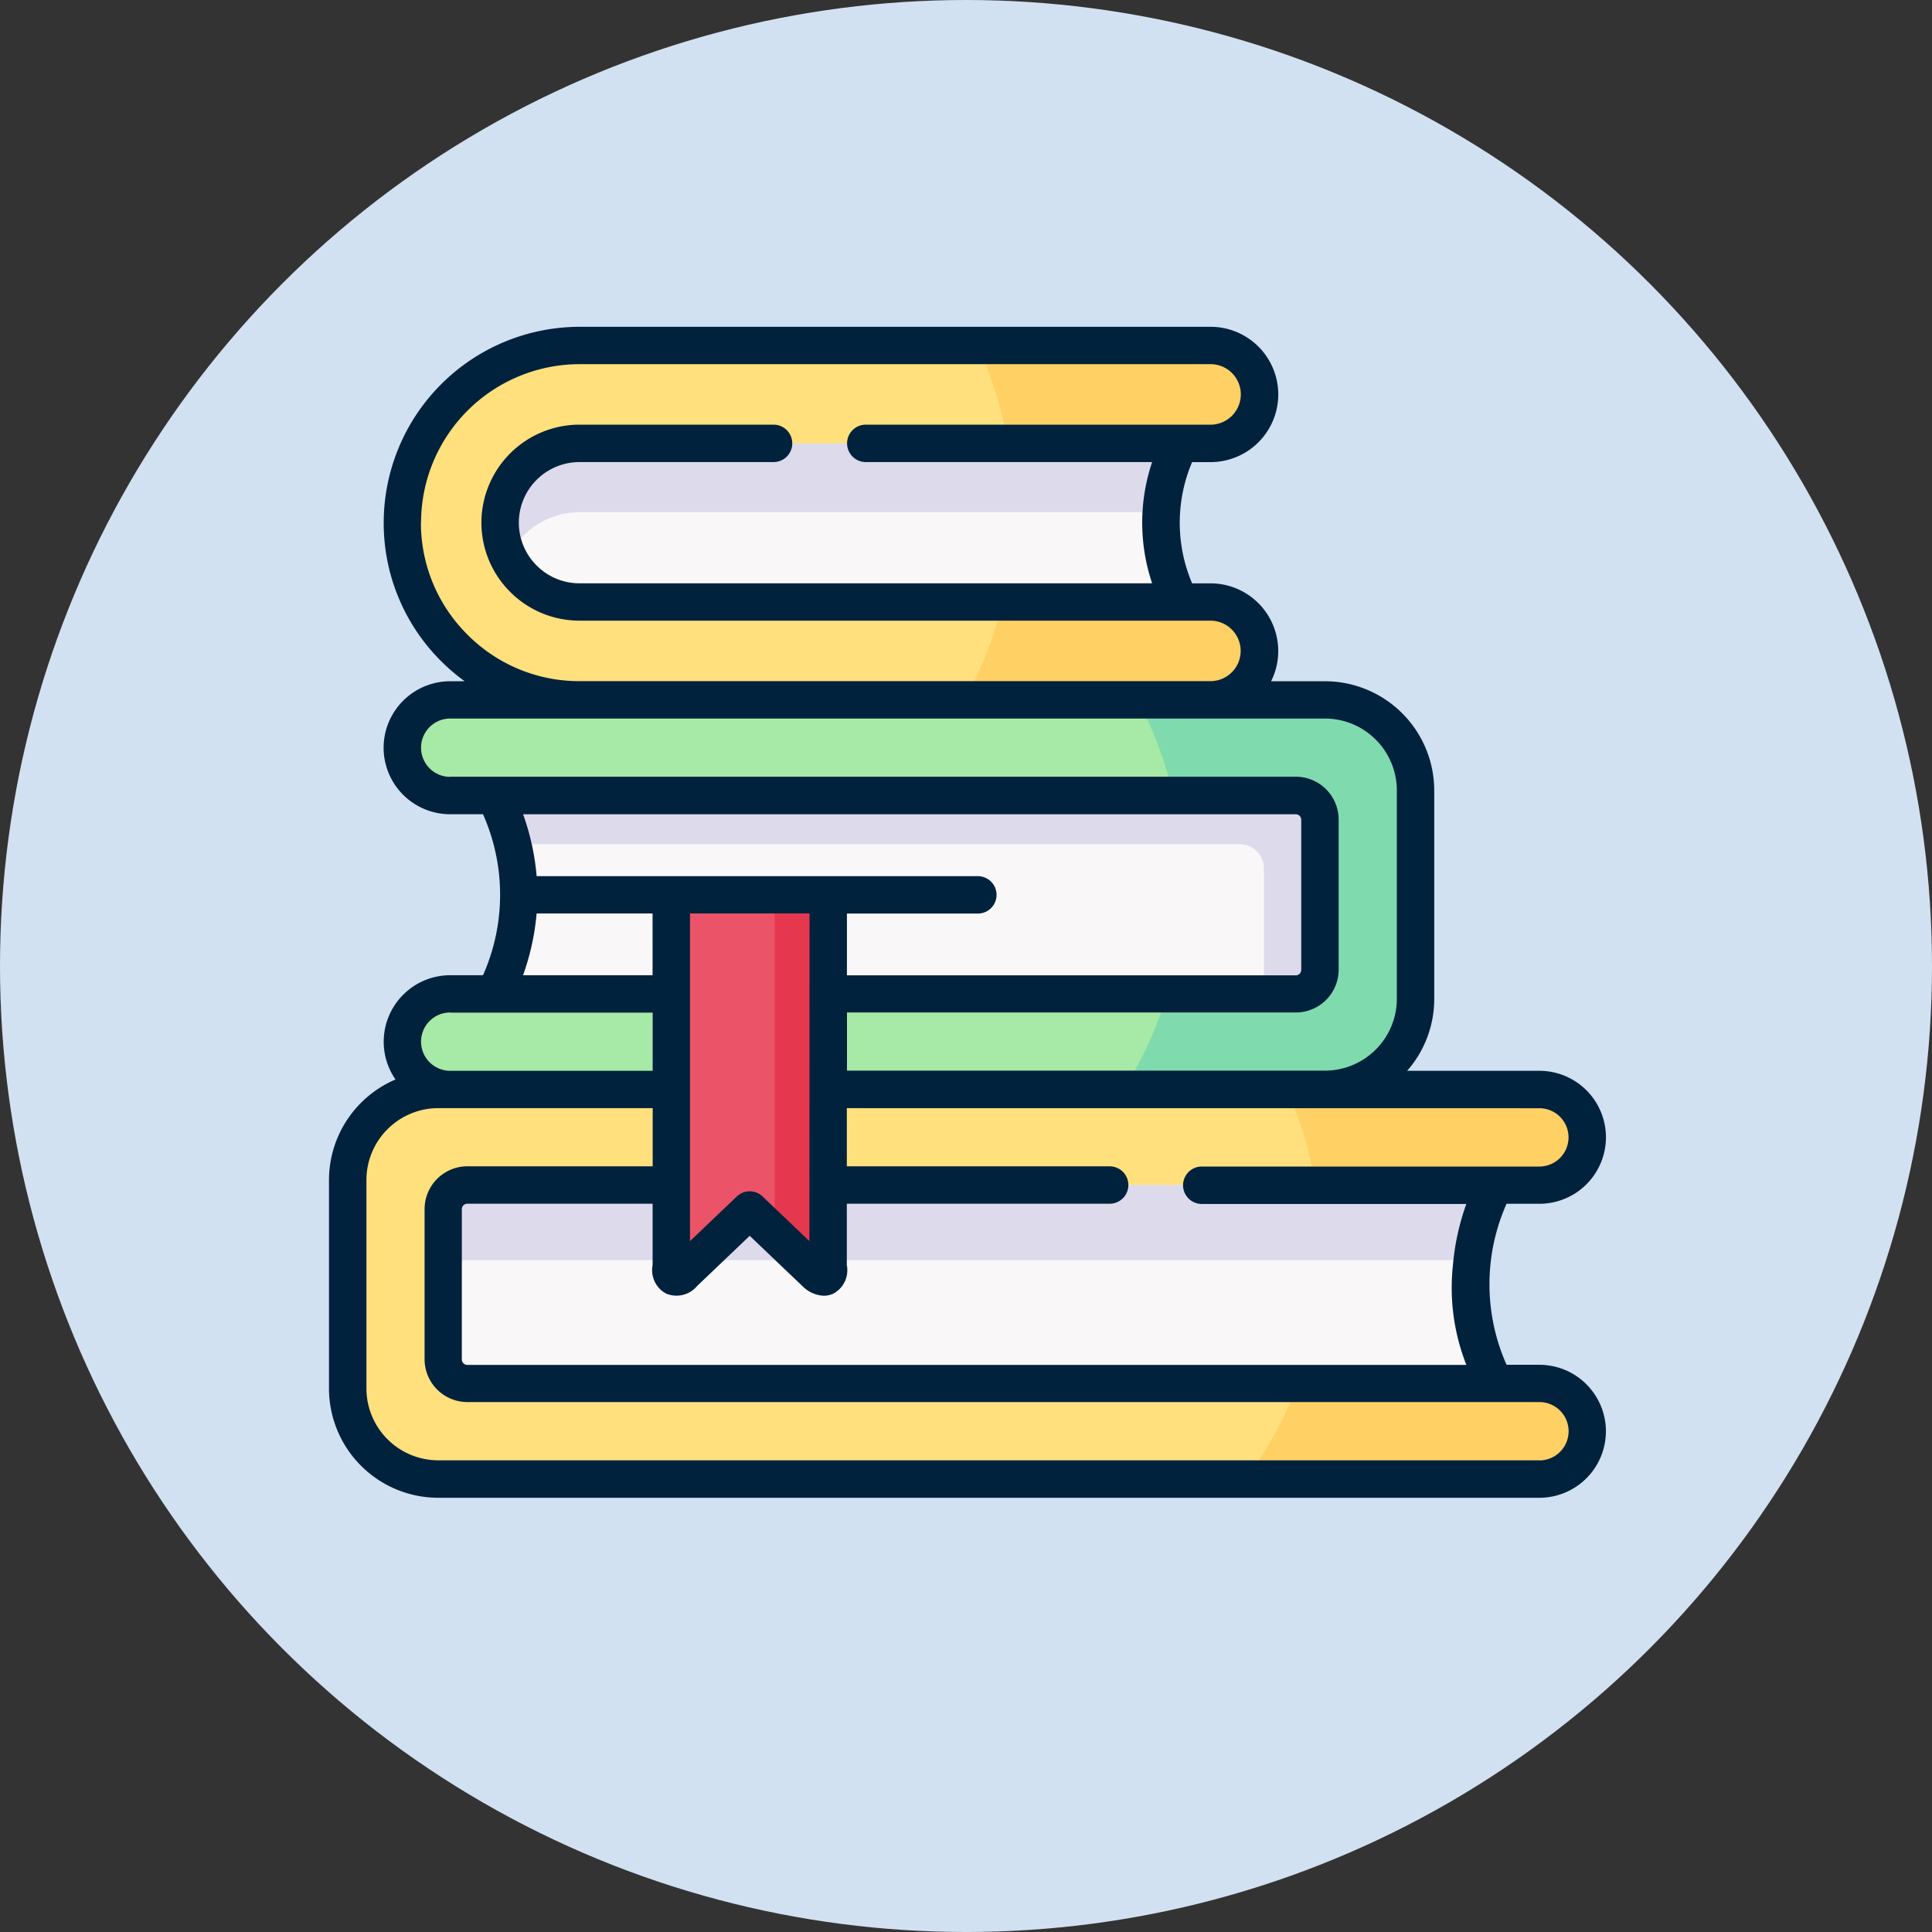 <svg xmlns="http://www.w3.org/2000/svg" width="106" height="106" viewBox="0 0 106 106">
  <rect x="0" y="0" width="106" height="106" fill="#333333" stroke="none"/>
  <g id="Grupo_1084821" data-name="Grupo 1084821" transform="translate(-1007 -7521)">
    <circle id="Elipse_4924" data-name="Elipse 4924" cx="53" cy="53" r="53" transform="translate(1007 7521)" fill="#d2e1f1"/>
    <g id="Grupo_1084822" data-name="Grupo 1084822" transform="translate(1025.046 7538.931)">
      <g id="Grupo_17262" data-name="Grupo 17262" transform="translate(4.028 1.026)">
        <path id="Trazado_27302" data-name="Trazado 27302" d="M-161.761,1420.189l15.511,1.873,19.108-1.873a2.688,2.688,0,0,0,2.684-2.684,2.689,2.689,0,0,0-2.684-2.688h-1.687l-20.663-4.354,20.663-4.35h1.687a2.69,2.69,0,0,0,2.684-2.688,2.686,2.686,0,0,0-2.684-2.684h-34.619a9.741,9.741,0,0,0-9.726,9.722,9.7,9.7,0,0,0,2.853,6.872A9.7,9.7,0,0,0-161.761,1420.189Z" transform="translate(171.487 -1400.741)" fill="#ffe07d" fill-rule="evenodd"/>
      </g>
      <g id="Grupo_17263" data-name="Grupo 17263" transform="translate(9.4 6.399)">
        <path id="Trazado_27303" data-name="Trazado 27303" d="M-157.959,1418.62h32.932a9.687,9.687,0,0,1,0-8.7h-32.932a4.367,4.367,0,0,0-4.354,4.35,4.34,4.34,0,0,0,1.278,3.077A4.34,4.34,0,0,0-157.959,1418.62Z" transform="translate(162.313 -1409.915)" fill="#f9f7f8" fill-rule="evenodd"/>
      </g>
      <g id="Grupo_17264" data-name="Grupo 17264" transform="translate(9.4 6.399)">
        <path id="Trazado_27304" data-name="Trazado 27304" d="M-125.027,1409.915h-32.932a4.367,4.367,0,0,0-4.354,4.35,4.34,4.34,0,0,0,.434,1.89,4.37,4.37,0,0,1,3.92-2.469l31.915,0A10.227,10.227,0,0,1-125.027,1409.915Z" transform="translate(162.313 -1409.915)" fill="#dddaec" fill-rule="evenodd"/>
      </g>
      <g id="Grupo_17265" data-name="Grupo 17265" transform="translate(35.588 1.026)">
        <path id="Trazado_27305" data-name="Trazado 27305" d="M-104.806,1400.741h-12.786a20.85,20.85,0,0,1,1.654,5.372h11.132a2.69,2.69,0,0,0,2.684-2.688A2.686,2.686,0,0,0-104.806,1400.741Z" transform="translate(117.592 -1400.741)" fill="#ffd064" fill-rule="evenodd"/>
      </g>
      <g id="Grupo_17266" data-name="Grupo 17266" transform="translate(4.028 20.475)">
        <path id="Trazado_27306" data-name="Trazado 27306" d="M-144.373,1457.946l23.5-2.622a4.986,4.986,0,0,0,4.97-4.97v-11.43a4.986,4.986,0,0,0-4.97-4.971h-47.993a2.628,2.628,0,0,0-2.622,2.622,2.628,2.628,0,0,0,2.622,2.622h2.469l45.251,5.442-45.251,5.442h-2.469a2.628,2.628,0,0,0-2.622,2.622,2.628,2.628,0,0,0,2.622,2.622Z" transform="translate(171.487 -1433.953)" fill="#a7e9a6" fill-rule="evenodd"/>
      </g>
      <g id="Grupo_17267" data-name="Grupo 17267" transform="translate(9.119 25.718)">
        <path id="Trazado_27307" data-name="Trazado 27307" d="M-162.794,1453.792h43.928a1.327,1.327,0,0,0,1.323-1.323v-8.238a1.327,1.327,0,0,0-1.323-1.324h-43.928a12.473,12.473,0,0,1,1.295,5.442A12.6,12.6,0,0,1-162.794,1453.792Z" transform="translate(162.794 -1442.907)" fill="#f9f7f8" fill-rule="evenodd"/>
      </g>
      <g id="Grupo_17268" data-name="Grupo 17268" transform="translate(9.119 25.718)">
        <path id="Trazado_27308" data-name="Trazado 27308" d="M-118.866,1442.908h-43.928a13.489,13.489,0,0,1,.96,2.667h39.9a1.326,1.326,0,0,1,1.319,1.323v6.894h1.749a1.327,1.327,0,0,0,1.323-1.323v-8.238a1.327,1.327,0,0,0-1.323-1.323Z" transform="translate(162.794 -1442.908)" fill="#dddaec" fill-rule="evenodd"/>
      </g>
      <g id="Grupo_17269" data-name="Grupo 17269" transform="translate(34.852 15.103)">
        <path id="Trazado_27309" data-name="Trazado 27309" d="M-107.014,1424.78h-9.73a20.185,20.185,0,0,1-2.1,5.372h13.521a2.688,2.688,0,0,0,2.684-2.684,2.689,2.689,0,0,0-2.684-2.688Z" transform="translate(118.848 -1424.78)" fill="#ffd064" fill-rule="evenodd"/>
      </g>
      <g id="Grupo_17270" data-name="Grupo 17270" transform="translate(43.585 20.475)">
        <path id="Trazado_27310" data-name="Trazado 27310" d="M-92.877,1433.953h-10.272a20.4,20.4,0,0,1,1.944,5.244h6.732a1.327,1.327,0,0,1,1.323,1.323v8.237a1.327,1.327,0,0,1-1.323,1.323h-7.071a19.674,19.674,0,0,1-2.39,5.243h11.057a4.986,4.986,0,0,0,4.97-4.97v-11.43a4.986,4.986,0,0,0-4.97-4.971Z" transform="translate(103.934 -1433.953)" fill="#7fdbae" fill-rule="evenodd"/>
      </g>
      <g id="Grupo_17271" data-name="Grupo 17271" transform="translate(1.027 41.846)">
        <path id="Trazado_27311" data-name="Trazado 27311" d="M-170.99,1470.449h-.657a4.982,4.982,0,0,0-4.966,4.971v11.43a4.985,4.985,0,0,0,4.966,4.97h60.418a2.633,2.633,0,0,0,2.427-1.633,2.632,2.632,0,0,0,.194-.989,2.637,2.637,0,0,0-.194-.992,2.629,2.629,0,0,0-2.427-1.629H-113.7l-57.673-4.963,57.673-5.921h2.468a2.63,2.63,0,0,0,2.428-1.629,2.647,2.647,0,0,0,.194-.992,2.641,2.641,0,0,0-.194-.989,2.635,2.635,0,0,0-2.428-1.634Z" transform="translate(176.613 -1470.449)" fill="#ffe07d" fill-rule="evenodd"/>
      </g>
      <g id="Grupo_17272" data-name="Grupo 17272" transform="translate(50.275 57.973)">
        <path id="Trazado_27312" data-name="Trazado 27312" d="M-78.842,1497.991h-10.8a19.087,19.087,0,0,1-2.866,5.243h16.135a2.634,2.634,0,0,0,2.428-1.633,2.643,2.643,0,0,0,.194-.989,2.644,2.644,0,0,0-.194-.993,2.631,2.631,0,0,0-2.428-1.629Z" transform="translate(92.509 -1497.991)" fill="#ffd064" fill-rule="evenodd"/>
      </g>
      <g id="Grupo_17273" data-name="Grupo 17273" transform="translate(52.559 41.846)">
        <path id="Trazado_27313" data-name="Trazado 27313" d="M-74.758,1470.449H-88.61a20.759,20.759,0,0,1,1.563,5.244h12.289a2.63,2.63,0,0,0,2.428-1.63,2.643,2.643,0,0,0,.194-.992,2.638,2.638,0,0,0-.194-.988,2.634,2.634,0,0,0-2.428-1.634Z" transform="translate(88.61 -1470.449)" fill="#ffd064" fill-rule="evenodd"/>
      </g>
      <g id="Grupo_17274" data-name="Grupo 17274" transform="translate(6.27 47.089)">
        <path id="Trazado_27314" data-name="Trazado 27314" d="M-111.281,1484.845a12.46,12.46,0,0,1,1.295-5.443h-56.35a1.327,1.327,0,0,0-1.323,1.323v8.238a1.327,1.327,0,0,0,1.323,1.323h56.35a12.6,12.6,0,0,1-1.295-5.442Z" transform="translate(167.659 -1479.403)" fill="#f9f7f8" fill-rule="evenodd"/>
      </g>
      <g id="Grupo_17275" data-name="Grupo 17275" transform="translate(6.27 47.089)">
        <path id="Trazado_27315" data-name="Trazado 27315" d="M-155.142,1479.4h-11.194a1.327,1.327,0,0,0-1.323,1.323v4.118a1.327,1.327,0,0,1,1.323-1.323h55.13a13,13,0,0,1,1.22-4.118h-45.156Z" transform="translate(167.659 -1479.404)" fill="#dddaec" fill-rule="evenodd"/>
      </g>
      <g id="Grupo_17276" data-name="Grupo 17276" transform="translate(18.781 31.16)">
        <path id="Trazado_27316" data-name="Trazado 27316" d="M-146.287,1472.563c-.05.628.194.831.723.347l3.577-3.412,3.577,3.412c.529.484.778.281.724-.347q.006-10.179.008-20.362h-8.613Q-146.292,1462.381-146.287,1472.563Z" transform="translate(146.294 -1452.201)" fill="#eb5468" fill-rule="evenodd"/>
      </g>
      <g id="Grupo_17277" data-name="Grupo 17277" transform="translate(24.452 31.16)">
        <path id="Trazado_27317" data-name="Trazado 27317" d="M-133.665,1452.2h-2.94q-.006,9.3,0,18.6l1.522,1.452.691.661c.529.484.777.282.723-.347v-.314q.006-10.024.008-20.048Z" transform="translate(136.609 -1452.201)" fill="#e5384f" fill-rule="evenodd"/>
      </g>
      <path id="Trazado_27318" data-name="Trazado 27318" d="M-111.954,1455.935h-1.8a10.862,10.862,0,0,1,0-8.832h1.805a3.652,3.652,0,0,0,3.648-3.648,3.652,3.652,0,0,0-3.648-3.648h-7.258a5.971,5.971,0,0,0,1.485-3.944v-11.429a6,6,0,0,0-6-6h-2.951a3.681,3.681,0,0,0,.392-1.657,3.716,3.716,0,0,0-3.71-3.714h-1.015a8.486,8.486,0,0,1,0-6.652h1.017a3.717,3.717,0,0,0,3.71-3.714,3.715,3.715,0,0,0-3.71-3.71h-34.619a10.762,10.762,0,0,0-10.752,10.748,10.679,10.679,0,0,0,3.154,7.6,10.859,10.859,0,0,0,1.289,1.1h-.8a3.652,3.652,0,0,0-3.648,3.648,3.652,3.652,0,0,0,3.648,3.648h1.805a10.862,10.862,0,0,1,0,8.832h-1.8a3.651,3.651,0,0,0-3.648,3.647,3.629,3.629,0,0,0,.648,2.073,6.007,6.007,0,0,0-3.65,5.52v11.43a6,6,0,0,0,5.993,6h60.418a3.652,3.652,0,0,0,3.648-3.648,3.652,3.652,0,0,0-3.648-3.648Zm0-14.075a1.6,1.6,0,0,1,1.6,1.6,1.6,1.6,0,0,1-1.6,1.6h-18.522a1.027,1.027,0,0,0-1.027,1.026,1.027,1.027,0,0,0,1.027,1.027h14.515a13.308,13.308,0,0,0-.739,3.389,11.544,11.544,0,0,0,.741,5.442h-54.814a.3.3,0,0,1-.3-.3V1447.4a.3.3,0,0,1,.3-.3h10.167v3.37a1.454,1.454,0,0,0,.731,1.555,1.471,1.471,0,0,0,1.712-.413l.016-.015,2.869-2.736,2.869,2.736.016.015a1.749,1.749,0,0,0,1.176.537,1.228,1.228,0,0,0,.54-.125,1.45,1.45,0,0,0,.726-1.556V1447.1h14.421a1.026,1.026,0,0,0,1.026-1.026,1.026,1.026,0,0,0-1.026-1.026H-149.95l0-3.191Zm-55.016-12.738a13.342,13.342,0,0,0-.743-3.39h42.394a.3.3,0,0,1,.3.3v8.238a.3.3,0,0,1-.3.3h-24.626v-3.39h7.183a1.026,1.026,0,0,0,1.026-1.026,1.026,1.026,0,0,0-1.026-1.026H-166.97Zm6.362,5.442h-7.107a13.416,13.416,0,0,0,.744-3.389h6.362Zm8.612-3.389-.008,17.976-2.567-2.448a1.026,1.026,0,0,0-1.417,0l-2.566,2.448,0-17.976Zm-21.315-21.438a8.707,8.707,0,0,1,8.7-8.7h34.619a1.659,1.659,0,0,1,1.658,1.657,1.662,1.662,0,0,1-1.658,1.662h-18.918a1.027,1.027,0,0,0-1.027,1.027,1.027,1.027,0,0,0,1.027,1.026H-133.2a10.441,10.441,0,0,0,0,6.652h-31.418a3.317,3.317,0,0,1-2.349-.975,3.32,3.32,0,0,1-.979-2.353,3.33,3.33,0,0,1,3.328-3.324h10.648a1.026,1.026,0,0,0,1.026-1.026,1.026,1.026,0,0,0-1.026-1.027h-10.648a5.385,5.385,0,0,0-5.381,5.377,5.36,5.36,0,0,0,1.58,3.8,5.358,5.358,0,0,0,3.8,1.576h34.619a1.662,1.662,0,0,1,1.658,1.662,1.66,1.66,0,0,1-1.658,1.658h-34.619a8.637,8.637,0,0,1-6.147-2.553,8.639,8.639,0,0,1-2.552-6.147Zm1.6,13.943a1.6,1.6,0,0,1-1.6-1.6,1.6,1.6,0,0,1,1.6-1.6h47.993a3.948,3.948,0,0,1,3.944,3.944v11.43a3.948,3.948,0,0,1-3.944,3.944h-26.224v-3.191h24.627a2.352,2.352,0,0,0,2.349-2.349v-8.237a2.352,2.352,0,0,0-2.349-2.349h-46.4Zm0,12.936h11.108v3.191h-11.108a1.6,1.6,0,0,1-1.6-1.6,1.6,1.6,0,0,1,1.6-1.6Zm59.762,24.562h-60.419a3.947,3.947,0,0,1-3.94-3.944V1445.8a3.947,3.947,0,0,1,3.94-3.945h11.766v3.191h-10.166a2.352,2.352,0,0,0-2.349,2.349v8.237a2.352,2.352,0,0,0,2.349,2.35h58.818a1.6,1.6,0,0,1,1.6,1.6,1.6,1.6,0,0,1-1.6,1.6Z" transform="translate(178.366 -1398.988)" fill="#00223d"/>
    </g>
  </g>
</svg>
